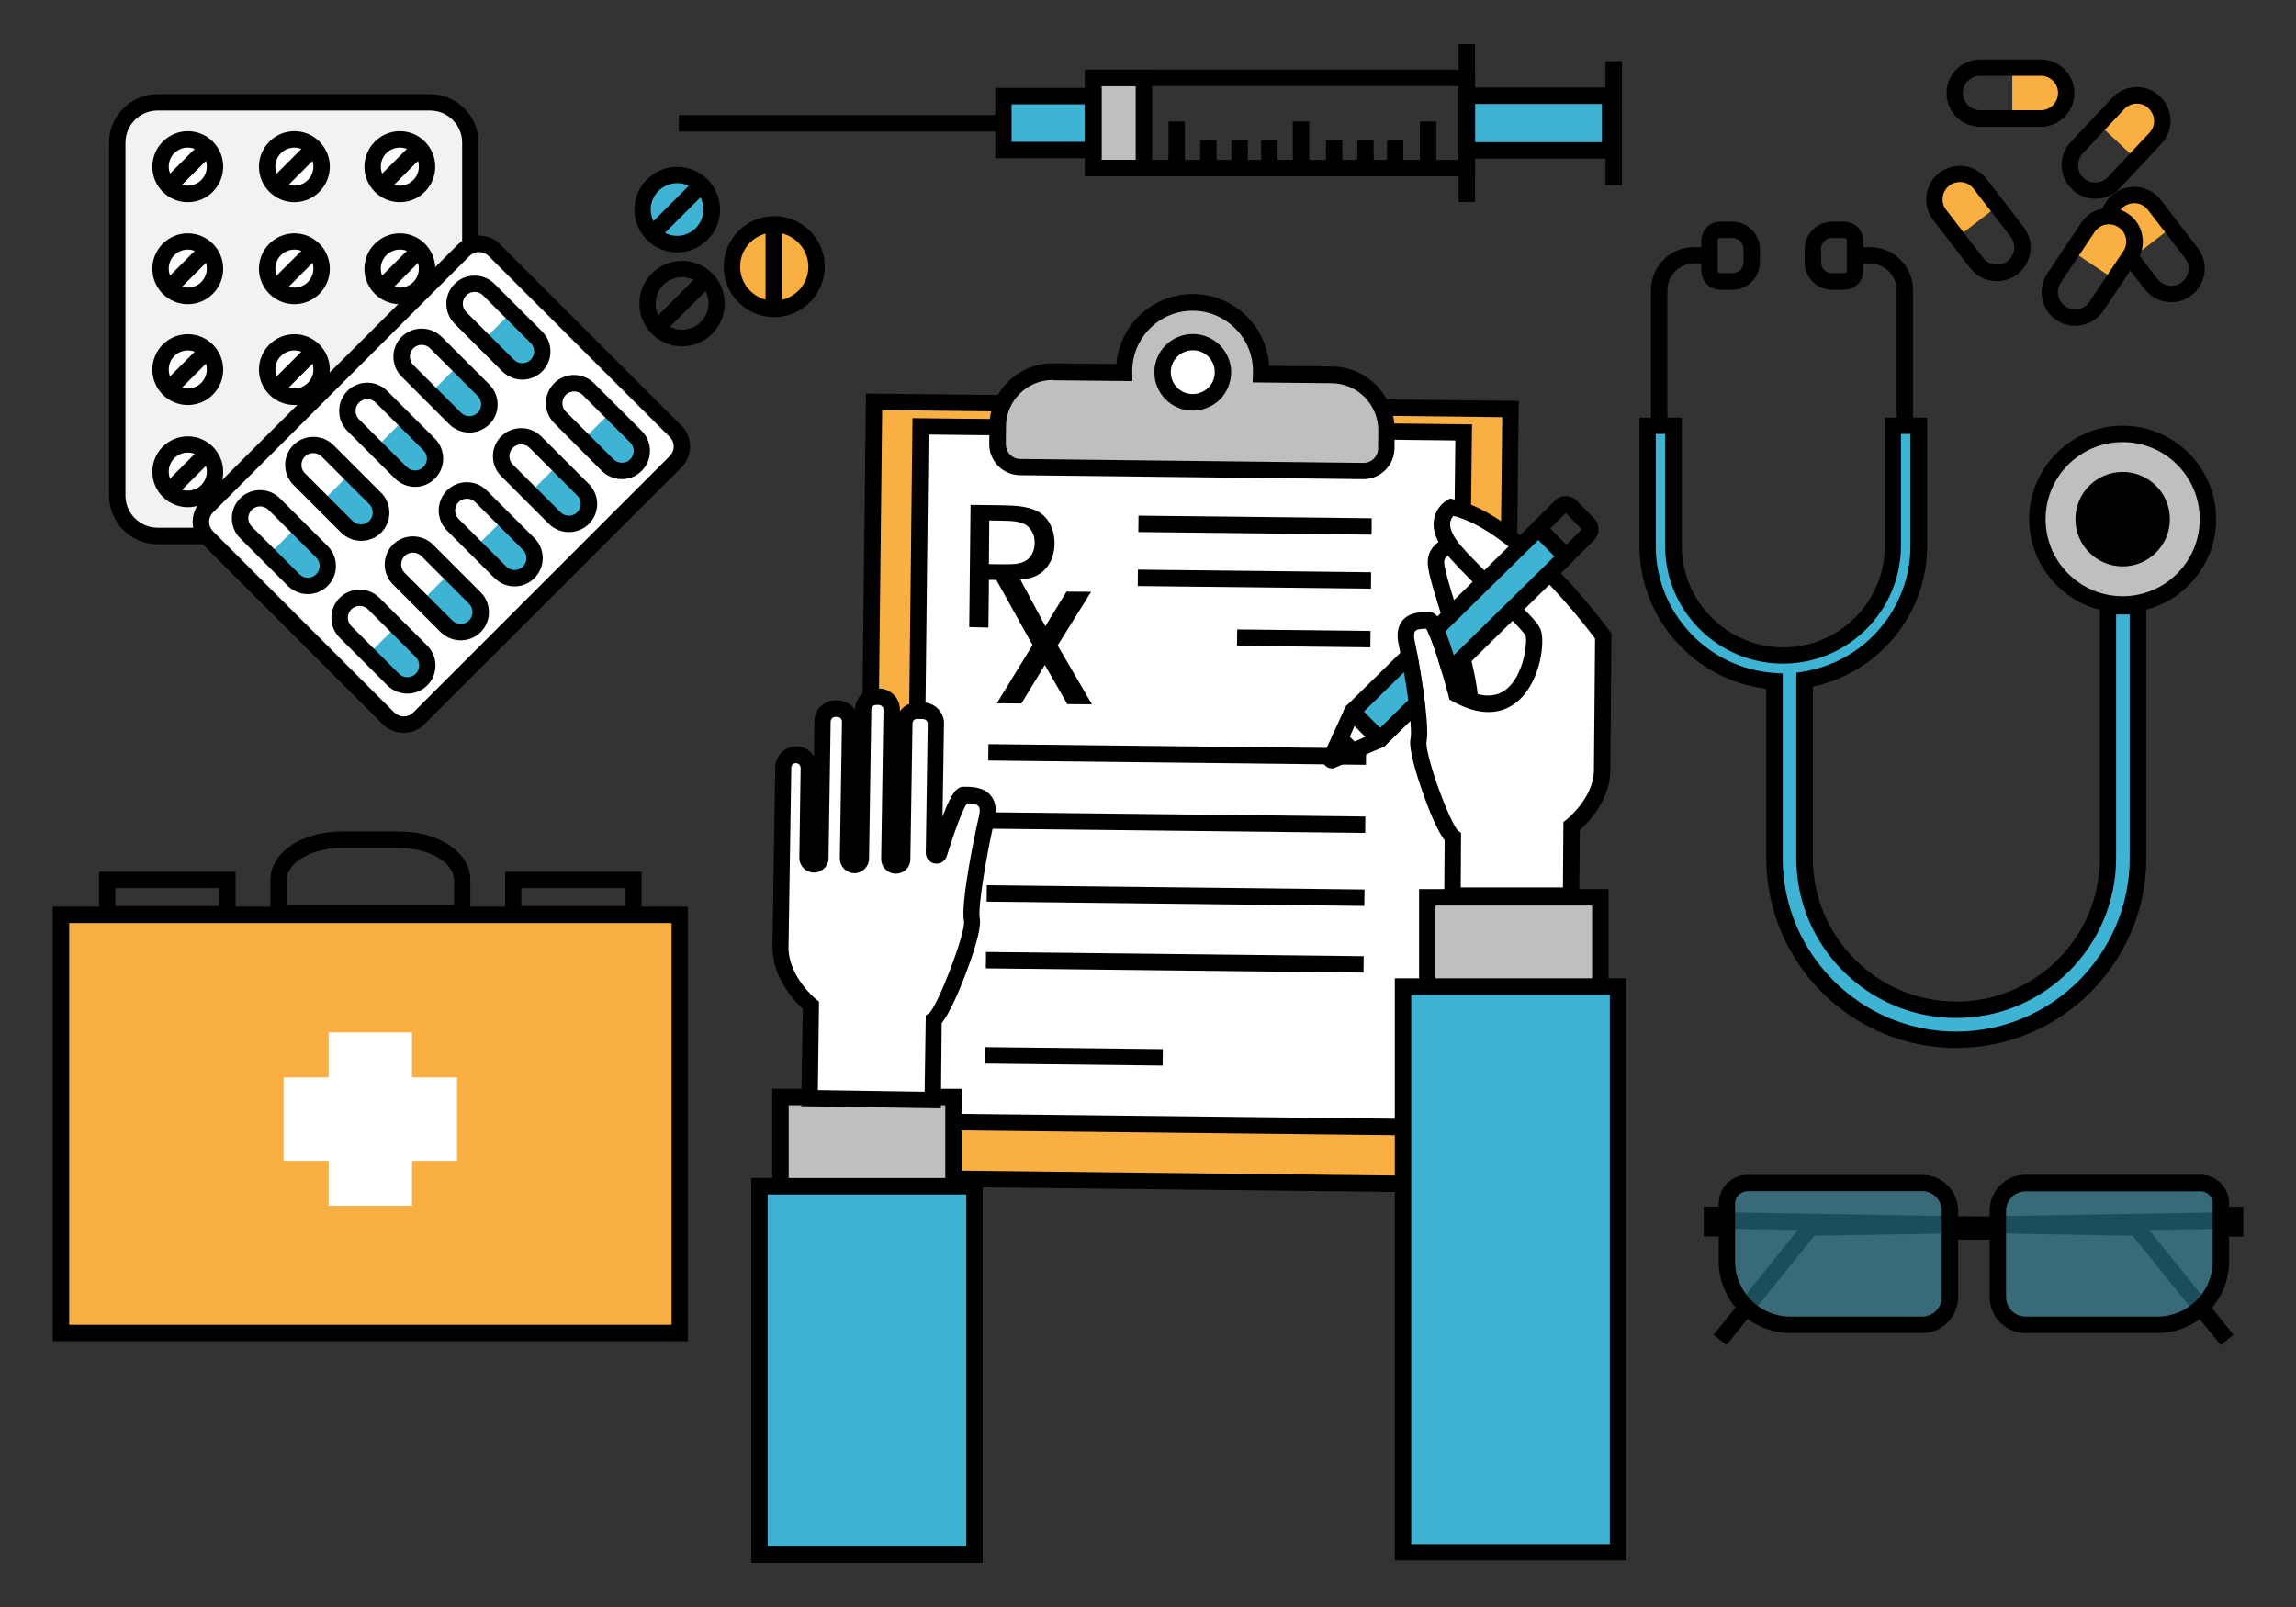 <?xml version="1.0" encoding="utf-8"?>
<!-- Generator: Adobe Illustrator 21.0.0, SVG Export Plug-In . SVG Version: 6.00 Build 0)  -->
<svg version="1.1" id="Layer_1" xmlns="http://www.w3.org/2000/svg" xmlns:xlink="http://www.w3.org/1999/xlink" x="0px" y="0px"
	 viewBox="0 0 1400 980" style="enable-background:new 0 0 1400 980;" xml:space="preserve">
<rect x="0" y="0" width="1400" height="980" fill="#333333" stroke="none"/>
<style type="text/css">
	.st0{fill:#FAAF42;}
	.st1{fill:#C0BEBE;}
	.st2{fill:#3FB3D4;}
	.st3{fill:#FFFFFF;}
	.st4{fill:#F1F2F4;}
	.st5{opacity:0.43;}
</style>
<g>
	<rect x="37.2" y="557.9" class="st0" width="377.3" height="255"/>
	<circle class="st1" cx="1294.3" cy="316.6" r="52"/>
	<path d="M1166.5,321.3h-10V176.9c0-8.9-7.3-16.2-16.2-16.2h-9v-10h9c14.4,0,26.2,11.7,26.2,26.2V321.3z"/>
	<path d="M1016.7,321.3h-10V176.9c0-14.4,11.7-26.2,26.2-26.2h10.2v10h-10.2c-8.9,0-16.2,7.3-16.2,16.2V321.3z"/>
	<path d="M1056.4,176.7h-7.5c-6.4,0-11.5-5.2-11.5-11.5v-18.5c0-6.4,5.2-11.5,11.5-11.5h7.5c9.2,0,16.7,7.5,16.7,16.7v8.1
		C1073.1,169.2,1065.6,176.7,1056.4,176.7z M1048.9,145.1c-0.8,0-1.5,0.7-1.5,1.5v18.5c0,0.8,0.7,1.5,1.5,1.5h7.5
		c3.7,0,6.7-3,6.7-6.7v-8.1c0-3.7-3-6.7-6.7-6.7H1048.9z"/>
	<path d="M1124.6,176.7h-7.5c-9.2,0-16.7-7.5-16.7-16.7v-8.1c0-9.2,7.5-16.7,16.7-16.7h7.5c6.4,0,11.5,5.2,11.5,11.5v18.5
		C1136.1,171.6,1131,176.7,1124.6,176.7z M1117.1,145.1c-3.7,0-6.7,3-6.7,6.7v8.1c0,3.7,3,6.7,6.7,6.7h7.5c0.8,0,1.5-0.7,1.5-1.5
		v-18.5c0-0.8-0.7-1.5-1.5-1.5H1117.1z"/>
	<path class="st2" d="M1285.3,369.7v153.6c0,51-41.5,92.5-92.5,92.5c-51,0-92.5-41.5-92.5-92.5V414.6c39.4-6.3,69.7-40.5,69.7-81.7
		v-73.2h-15.8v73.2c0,36.9-29.9,66.9-66.9,66.9l0,0c-36.9,0-66.9-29.9-66.9-66.9v-73.2h-15.8v73.2c0,43.8,34.2,79.7,77.3,82.5v107.9
		c0,61.1,49.7,110.8,110.8,110.8c61.1,0,110.8-49.7,110.8-110.8V369.7H1285.3z"/>
	<g>
		
			<rect x="530.3" y="247.3" transform="matrix(1 1.126064e-02 -1.126064e-02 1 5.495 -8.126)" class="st0" width="388.1" height="473.2"/>
		<path d="M920.7,727.7l-398.1-4.5l5.4-483.2l398.1,4.5l-0.1,5L920.7,727.7z M532.7,713.3l378.1,4.3l5.2-463.2l-378.1-4.3
			L532.7,713.3z"/>
		<g>
			
				<rect x="558.8" y="261.8" transform="matrix(1 1.126064e-02 -1.126064e-02 1 5.382 -8.128)" class="st3" width="331.3" height="424"/>
			<path d="M892.7,692.8l-341.2-3.8l4.9-434l341.2,3.8l-0.1,5L892.7,692.8z M561.5,679l321.2,3.6l4.7-414L566.2,265L561.5,679z"/>
		</g>
		<g>
			<path class="st1" d="M812.1,228.6l-43.2-0.5c0-0.5,0-1,0.1-1.5c0.3-23.1-18.2-42-41.3-42.2c-23.1-0.3-42,18.2-42.2,41.3
				c0,0.5,0,1,0,1.5l-43.2-0.5c-18.6-0.2-33.8,14.7-34,33.3l-0.1,10.8c-0.1,7.7,6.1,14,13.8,14.1l209.2,2.4
				c7.7,0.1,14-6.1,14.1-13.8l0.1-10.8C845.6,244.1,830.7,228.8,812.1,228.6z M727,245.4c-10.2-0.1-18.3-8.4-18.2-18.6
				c0.1-10.2,8.4-18.3,18.6-18.2c10.2,0.1,18.3,8.4,18.2,18.6C745.5,237.4,737.2,245.5,727,245.4z"/>
			<path d="M831.3,292.2c-0.1,0-0.1,0-0.2,0l-209.2-2.4c-5.1-0.1-9.8-2.1-13.3-5.7c-3.5-3.6-5.5-8.4-5.4-13.5l0.1-10.8
				c0.2-21.3,17.7-38.5,39.1-38.2l38.3,0.4c1-11.2,5.8-21.5,13.9-29.4c8.8-8.6,20.4-13.3,32.7-13.3c0.2,0,0.4,0,0.5,0
				c12.5,0.1,24.2,5.1,32.9,14.1c7.9,8.1,12.5,18.5,13.2,29.7l38.3,0.4c21.3,0.2,38.4,17.8,38.2,39.1l-0.1,10.8
				C850.2,283.8,841.7,292.2,831.3,292.2z M642,231.7c-15.6,0-28.5,12.6-28.6,28.3l-0.1,10.8c0,2.4,0.9,4.6,2.5,6.4
				c1.7,1.7,3.9,2.7,6.3,2.7l209.2,2.4c0,0,0.1,0,0.1,0c4.9,0,8.9-3.9,8.9-8.8l0.1-10.8c0.2-15.8-12.5-28.8-28.3-29l-48.3-0.5
				l0.2-5.4c0-0.4,0-0.7,0-1.1c0.1-9.8-3.6-19.1-10.5-26.1c-6.9-7-16.1-11-25.9-11.1c-0.1,0-0.3,0-0.4,0c-9.7,0-18.8,3.7-25.7,10.5
				c-7,6.9-11,16.1-11.1,25.9c0,0.4,0,0.7,0,1.1l0.1,5.4l-48.3-0.5C642.2,231.7,642.1,231.7,642,231.7z"/>
			<g>
				
					<ellipse transform="matrix(1.126064e-02 -1 1 1.126064e-02 492.081 951.649)" class="st3" cx="727.3" cy="227" rx="18.4" ry="18.4"/>
				<path d="M727.3,250.4c-0.1,0-0.2,0-0.3,0c-12.9-0.1-23.3-10.8-23.1-23.6c0.1-12.8,10.6-23.1,23.4-23.1c0.1,0,0.2,0,0.3,0
					c12.9,0.1,23.3,10.8,23.1,23.6c-0.1,6.2-2.6,12.1-7,16.5C739.2,248,733.4,250.4,727.3,250.4z M727.3,213.6
					c-7.3,0-13.3,5.9-13.4,13.2c-0.1,7.4,5.9,13.5,13.2,13.5c0.1,0,0.1,0,0.2,0c3.5,0,6.8-1.4,9.4-3.8c2.6-2.5,4-5.8,4-9.4
					c0.1-7.4-5.9-13.5-13.2-13.5C727.4,213.6,727.3,213.6,727.3,213.6z"/>
			</g>
		</g>
		<g>
			<path d="M591,382.4l0.8-74.5l16.6,0.2c11.2,0.1,16.4,0.7,21.5,2.5c8.2,2.8,13.2,10.8,13.1,21c-0.1,10.3-5.6,18.2-14.2,20.7
				c-4.4,1.1-9.6,1.5-19.5,1.4l-6.3-0.1l-0.3,29.1L591,382.4z M603,344l6.4,0.1c8.6,0.1,10.9-0.1,14.1-1.2c4.5-1.6,7.3-6,7.4-11.6
				c0.1-5.2-2.1-9.4-6-11.6l-0.1,0c-3.2-1.6-6.6-2.1-14.5-2.2l-7.1-0.1L603,344z"/>
			<polygon points="665.3,360.9 650.3,360.8 637.4,381.9 620.4,350.1 605.5,350 629.6,393.4 607.8,428.9 622.8,429 637.1,405.5 
				650.8,429.4 665.8,429.5 644.9,393.6 			"/>
		</g>
		<g>
			<line class="st3" x1="602.6" y1="458.8" x2="832.9" y2="461.4"/>
			
				<rect x="712.7" y="345" transform="matrix(1.126228e-02 -1 1 1.126228e-02 249.566 1172.619)" width="10" height="230.3"/>
		</g>
		<g>
			<line class="st3" x1="694.2" y1="319.5" x2="836.4" y2="321.1"/>
			
				<rect x="760.3" y="249.2" transform="matrix(1.126247e-02 -1 1 1.126247e-02 436.348 1081.946)" width="10" height="142.2"/>
		</g>
		<g>
			<line class="st3" x1="693.8" y1="352.4" x2="836" y2="354"/>
			
				<rect x="759.9" y="282.1" transform="matrix(1.125908e-02 -1 1 1.125908e-02 403.088 1114.104)" width="10" height="142.2"/>
		</g>
		<g>
			<line class="st3" x1="754.3" y1="388.9" x2="835.6" y2="389.8"/>
			
				<rect x="790" y="348.7" transform="matrix(1.126339e-02 -1 1 1.126339e-02 396.68 1179.915)" width="10" height="81.3"/>
		</g>
		<g>
			<line class="st3" x1="602.1" y1="500.4" x2="832.4" y2="503"/>
			
				<rect x="712.3" y="386.6" transform="matrix(1.126228e-02 -1 1 1.126228e-02 207.498 1213.288)" width="10" height="230.3"/>
		</g>
		<g>
			<line class="st3" x1="601.6" y1="544.9" x2="831.9" y2="547.5"/>
			
				<rect x="711.8" y="431.1" transform="matrix(1.126228e-02 -1 1 1.126228e-02 162.496 1256.796)" width="10" height="230.3"/>
		</g>
		<g>
			<line class="st3" x1="601.2" y1="585.6" x2="831.5" y2="588.2"/>
			
				<rect x="711.3" y="471.7" transform="matrix(1.126228e-02 -1 1 1.126228e-02 121.406 1296.52)" width="10" height="230.3"/>
		</g>
		<g>
			<line class="st3" x1="600.5" y1="643.6" x2="708.9" y2="644.8"/>
			
				<rect x="649.7" y="590.1" transform="matrix(1.126339e-02 -1 1 1.126339e-02 3.12 1291.634)" width="10" height="108.4"/>
		</g>
	</g>
	<g>
		<path id="XMLID_2_" class="st3" d="M899,329.3c0,0-22.6,0.5-23.4,12.8c-0.8,12.3,27.5,76.4,19.7,101.7c-7.8,25.3,50,4.6,50,4.6
			l18.8-29.3l-0.4-28.1l-6.7-19.3L899,329.3z"/>
		<path d="M908.1,461.4c-6.9,0-11.8-1.5-14.9-4.4c-2.5-2.4-5.1-6.9-2.7-14.6c4.6-14.9-5.7-48.3-12.6-70.4
			c-4.9-15.9-7.7-25.1-7.3-30.1c0.3-5.1,3.3-12,15.6-15.5c6.3-1.8,12.4-2,12.7-2l1.7,0l60.6,44.3l7.5,21.5l0.5,30.4l-20.5,32
			l-1.6,0.6c-0.4,0.1-10.2,3.7-21.4,6.1C918.8,460.7,912.9,461.4,908.1,461.4z M897.5,334.4c-5.2,0.4-16.6,2.4-16.9,8.1
			c-0.2,3.4,3.4,15.2,6.9,26.5c8,26,18.1,58.4,12.6,76.3c-0.5,1.5-0.9,3.6,0,4.4c4.2,4,24.8,0.5,41.9-5.5l17-26.6l-0.4-25.8l-5.9-17
			L897.5,334.4z"/>
		<g id="XMLID_1_">
			<path class="st3" d="M958.3,503.7l-0.4,42.4h-72.3l0.3-35.8c-5.9-4.2-22.9-51-21-59.2c1.9-8.2-4.2-45.3-7.3-59.5
				c-3.1-14.2,8.6-13.5,13.6-13.5c5,0,16.8,44.9,16.8,44.9c42.2,23.8,50.2-30.3,46.6-37.6c-3.6-7.3-29.9-29.5-47.1-48.9
				c-17.2-19.4-2.5-27.5-2.5-27.5c42,8.6,92.5,78.6,92.5,78.6l-0.7,82.8C976.3,489.7,958.3,503.7,958.3,503.7z"/>
		</g>
		<g id="XMLID_227_">
			<path d="M962.9,551.2h-82.3l0.3-38.8c-4.7-5.9-10.1-19.8-13.1-28.3c-3.5-9.9-9.2-27.4-7.7-33.9c1.4-6.2-3.4-39.7-7.3-57.3
				c-1.3-6.1-0.5-10.9,2.3-14.4c4.4-5.3,11.7-5.3,15.7-5.2l0.5,0c4.7,0,8,3.8,15,25.9c2.6,8.3,5,16.7,6,20.6c11,5.7,20,5.8,26.6,0.2
				c10.5-8.9,12.5-28.8,11.3-32.3c-1.7-3.3-11.3-12.6-19.9-20.8c-8.7-8.4-18.5-17.9-26.5-26.9c-7.4-8.4-10.6-16.2-9.4-23.3
				c1.4-7.9,7.5-11.5,8.2-11.8l1.6-0.9l1.8,0.4c43.4,8.9,93.4,77.7,95.6,80.6l1,1.3l-0.7,84.5c-0.6,17.6-13.6,30.9-18.6,35.4
				L962.9,551.2z M890.7,541.2H953l0.3-39.9l1.9-1.5c0.3-0.2,16.1-12.9,16.7-29.4l0.7-81c-7-9.3-50.2-65.6-86.3-74.8
				c-0.8,0.8-1.7,2.1-2,3.9c-0.6,3.9,1.8,9,7,14.9c7.7,8.7,17.4,18.1,26,26.3c12.5,12.1,19.7,19.1,21.9,23.7
				c3.1,6.4,0.7,30.6-12.6,43.2c-7.3,6.9-20.3,12.6-41,1l-1.8-1l-0.5-2.1c-4.4-16.7-10.6-36.2-13.7-41.1c-2.3,0-5.6,0.2-6.7,1.5
				c-0.8,1-0.9,3.1-0.3,5.9c2.2,10.2,9.6,51.4,7.2,61.7c-0.4,2.1,1.6,12.1,7.2,27.8c5.5,15.3,10.3,24.6,11.9,26.2l2,1.4L890.7,541.2
				z M871.3,383.2C871.3,383.2,871.3,383.2,871.3,383.2L871.3,383.2z"/>
		</g>
		
			<rect x="870.3" y="547.2" transform="matrix(-1 -4.488244e-11 4.488244e-11 -1 1846.022 1149.538)" class="st1" width="105.5" height="55.2"/>
		<path d="M980.7,607.4H865.3v-65.2h115.5V607.4z M875.3,597.4h95.5v-45.2h-95.5V597.4z"/>
		<rect x="855.5" y="601.5" class="st2" width="131.1" height="345"/>
		<path d="M955,344.4C954.9,344.4,954.9,344.4,955,344.4c-1.4,0-2.6-0.5-3.6-1.5l-16.8-17.1c-1.9-2-1.9-5.1,0-7.1l13.5-13.4
			c3.7-3.7,9.8-3.6,13.4,0.1l10.5,10.7c1.8,1.8,2.7,4.2,2.7,6.7c0,2.5-1,4.9-2.8,6.7l-13.5,13.3C957.5,343.9,956.3,344.4,955,344.4z
			 M945.2,322.3l9.8,10l9.5-9.5l-9.8-10L945.2,322.3z M964.9,323.2L964.9,323.2L964.9,323.2z M964.9,322.5
			C964.9,322.5,964.9,322.5,964.9,322.5L964.9,322.5z M954.4,312.5C954.4,312.5,954.4,312.5,954.4,312.5L954.4,312.5L954.4,312.5z"
			/>
		<path d="M991.6,951.6H850.5v-355h141.1V951.6z M860.5,941.6h121.1v-335H860.5V941.6z"/>
		<path class="st2" d="M938.1,322.3l-62.7,61.6c2.9,6.2,6.2,16.6,8.7,25.1l70.8-69.6L938.1,322.3z"/>
		<path class="st2" d="M824.5,433.9l5.4,5.5l6.2,6.3l5.2,5.3l22.6-22.2c-1.2-9.8-3-20.8-4.6-29.2L824.5,433.9z"/>
		<path d="M884.2,414c-0.4,0-0.8-0.1-1.3-0.2c-1.7-0.4-3-1.7-3.5-3.4c-3.3-11.2-6.2-19.6-8.4-24.4c-0.9-1.9-0.5-4.2,1-5.7l62.7-61.6
			c2-1.9,5.1-1.9,7.1,0.1l16.8,17.1c1.9,2,1.9,5.1-0.1,7.1l-70.8,69.6C886.7,413.4,885.5,414,884.2,414z M881.4,385
			c1.5,3.8,3.2,8.7,5.1,14.6l61.3-60.3l-9.8-10L881.4,385z"/>
		<path d="M841.3,456.1c-1.3,0-2.6-0.5-3.6-1.5l-16.8-17.1c-1.9-2-1.9-5.1,0.1-7.1l34.8-34.2c1.3-1.3,3.2-1.8,5-1.2
			c1.8,0.6,3.1,2,3.4,3.9c1.8,9.8,3.5,20.6,4.6,29.4c0.2,1.5-0.3,3.1-1.5,4.2l-22.6,22.2C843.9,455.6,842.6,456.1,841.3,456.1z
			 M831.6,434l9.8,10l17.3-17c-0.7-5.3-1.6-11.2-2.6-17.1L831.6,434z"/>
		<path d="M812.1,468.6c-1.5,0-2.9-0.6-4-1.7c0,0,0,0,0,0c-1.7-1.7-2.1-4.2-1.1-6.4l5.5-12.2c0.7-1.5,2.1-2.6,3.7-2.9
			c1.6-0.3,3.3,0.2,4.4,1.4l7.6,7.8c1.2,1.2,1.7,2.8,1.3,4.5c-0.3,1.6-1.4,3-2.9,3.6l-12.2,5.3C813.6,468.5,812.8,468.6,812.1,468.6
			z"/>
		<path d="M824.7,463.3c-1.3,0-2.6-0.5-3.6-1.5l-7.6-7.8c-1.4-1.5-1.8-3.7-1-5.6l7.5-16.5c0.7-1.5,2.1-2.6,3.7-2.9
			c1.6-0.3,3.3,0.2,4.4,1.4l16.8,17.1c1.2,1.2,1.7,2.8,1.3,4.5s-1.4,3-2.9,3.6l-16.7,7.2C826,463.1,825.3,463.3,824.7,463.3z
			 M823,449.4l2.8,2.9l6.8-3l-6.6-6.7L823,449.4z"/>
	</g>
	<g>
		
			<rect x="475.9" y="669" transform="matrix(-1 -4.488244e-11 4.488244e-11 -1 1057.276 1393.187)" class="st1" width="105.5" height="55.2"/>
		<path d="M586.4,729.2H470.9V664h115.5V729.2z M480.9,719.2h95.5V674h-95.5V719.2z"/>
		<rect x="463.1" y="723.4" class="st2" width="131.1" height="224.7"/>
		<path d="M599.2,953.1H458.1V718.4h141.1V953.1z M468.1,943.1h121.1V728.4H468.1V943.1z"/>
		<g>
			<path id="XMLID_3_" class="st3" d="M588,484.8c-3.6-0.1-11.1,22.1-15.4,35.8c-0.5,1.7-3,1.3-3-0.5l1.2-78.7
				c0.1-4.3-3.4-7.9-7.7-8l-3.6-0.1c-4.3-0.1-7.9,3.4-8,7.7l-1.3,82.9c0,2.2-1.8,3.9-4,3.8h0c-2.2,0-3.9-1.8-3.8-4l1.4-91
				c0.1-4.3-3.4-7.9-7.7-8l-1.7,0c-4.3-0.1-7.9,3.4-8,7.7l-1.4,91c0,2.2-1.8,3.9-4,3.8h0c-2.2,0-3.9-1.8-3.8-4l1.3-83.4
				c0.1-4.3-3.4-7.9-7.7-8l-1.2,0c-4.3-0.1-7.9,3.4-8,7.7l-1.3,83.4c0,2.2-1.8,3.9-4,3.8h0c-2.2,0-3.9-1.8-3.8-4l0.8-54.6
				c0.1-4.2-3-7.9-7.2-8.2c-4.6-0.4-8.4,3.2-8.5,7.7L476,578.1c0.2,20,18.5,35,18.5,35l-0.9,56.6l75.1,1.1l0.7-49
				c6.2-4.2,25-52.4,23.3-61c-1.8-8.6,5.5-47,9-61.7C605.3,484.5,593.2,484.9,588,484.8z"/>
			<path d="M573.7,675.9l-85.1-1.3l0.9-59.3c-5-4.7-18.3-18.9-18.5-37.2l0-0.1l0-0.1l1.7-110.1c0.1-3.5,1.6-6.9,4.2-9.3
				c2.6-2.4,6.1-3.6,9.7-3.3c4.1,0.3,7.6,2.6,9.7,5.9l0.3-21.4c0.1-3.4,1.4-6.6,3.9-9c2.5-2.4,5.7-3.7,9.1-3.6l1.2,0
				c4.4,0.1,8.3,2.4,10.6,5.8l0-0.4c0.1-3.4,1.4-6.6,3.9-9c2.5-2.4,5.7-3.7,9.1-3.6l1.7,0c3.4,0.1,6.6,1.4,9,3.9
				c2.4,2.5,3.7,5.7,3.6,9.1l0,0.9c2.3-3.3,6.2-5.5,10.5-5.5c0.1,0,0.1,0,0.2,0l3.6,0.1c3.4,0.1,6.6,1.4,9,3.9
				c2.4,2.5,3.7,5.7,3.6,9.1l-0.9,56.7c0.3-0.8,0.6-1.6,0.9-2.4c4.8-12.1,7.7-16,12.2-15.9l0.6,0c4.1,0,11.7,0.1,16,5.7
				c2.8,3.6,3.5,8.6,2,14.8c-4.4,18.3-10.3,53-9,59.5c1.4,6.8-5,24.8-8.9,35c-3.4,8.8-9.4,23.2-14.3,29.1L573.7,675.9z M498.7,664.8
				l65.1,1l0.7-46.6l2.1-1.4c5.5-4.9,22.3-49.2,21.2-55.9c-2.2-10.7,6.5-53.3,9.1-63.9c0.7-3,0.7-5.2-0.2-6.3
				c-1.2-1.5-4.7-1.8-7.1-1.8c-1.4,2.1-5.1,9.2-12.3,32.2c-1,3.1-4,5-7.3,4.5c-3.2-0.5-5.5-3.3-5.5-6.5l1.2-78.7
				c0-0.8-0.3-1.5-0.8-2c-0.5-0.5-1.2-0.9-2-0.9l-3.6-0.1c-1.6-0.1-2.9,1.2-2.9,2.8l-1.3,82.9c0,2.4-1,4.6-2.7,6.2
				c-1.7,1.7-4,2.5-6.3,2.5c-4.9-0.1-8.8-4.1-8.8-9l1.4-91c0-0.8-0.3-1.5-0.8-2c-0.5-0.5-1.2-0.9-2-0.9l-1.7,0c-0.8,0-1.5,0.3-2,0.8
				c-0.5,0.5-0.9,1.2-0.9,2l-1.4,91c-0.1,4.9-4.1,8.8-8.9,8.8c0,0-0.1,0-0.1,0c-4.9-0.1-8.8-4.1-8.8-9l1.3-83.4
				c0-1.6-1.2-2.9-2.8-2.9l-1.2,0c-0.8,0-1.5,0.3-2,0.8c-0.5,0.5-0.9,1.2-0.9,2l-1.3,83.4c0,2.4-1,4.6-2.7,6.2s-4,2.6-6.3,2.5
				c-4.9-0.1-8.8-4.1-8.8-9l0.8-54.6c0-1.6-1.1-3-2.6-3.1c-1.1-0.1-1.8,0.4-2.2,0.7s-0.9,1-0.9,2.1l-1.7,110
				c0.2,17.4,16.5,31,16.7,31.1l1.9,1.5L498.7,664.8z M566.7,617.7C566.7,617.7,566.7,617.7,566.7,617.7L566.7,617.7z M587.9,489.8
				C587.9,489.8,587.9,489.8,587.9,489.8L587.9,489.8z"/>
		</g>
	</g>
	<g>
		<path class="st4" d="M262.2,326.9H96.1c-13.6,0-24.6-11-24.6-24.6V87c0-13.6,11-24.6,24.6-24.6h166.1c13.6,0,24.6,11,24.6,24.6
			v215.2C286.8,315.9,275.8,326.9,262.2,326.9z"/>
		<circle class="st3" cx="114.5" cy="101.7" r="16.6"/>
		<circle class="st3" cx="179.5" cy="101.7" r="16.6"/>
		<circle class="st3" cx="243.8" cy="101.7" r="16.6"/>
		<circle class="st3" cx="114.5" cy="163.9" r="16.6"/>
		<circle class="st3" cx="179.5" cy="163.9" r="16.6"/>
		<circle class="st3" cx="243.8" cy="163.9" r="16.6"/>
		<circle class="st3" cx="114.5" cy="225.4" r="16.6"/>
		<circle class="st3" cx="179.5" cy="225.4" r="16.6"/>
		<circle class="st3" cx="243.8" cy="225.4" r="16.6"/>
		<circle class="st3" cx="114.5" cy="287.6" r="16.6"/>
		<circle class="st3" cx="179.5" cy="287.6" r="16.6"/>
		<circle class="st3" cx="243.8" cy="287.6" r="16.6"/>
		<path d="M262.2,331.9H96.1c-16.3,0-29.6-13.3-29.6-29.6V87c0-16.3,13.3-29.6,29.6-29.6h166.1c16.3,0,29.6,13.3,29.6,29.6v215.2
			C291.8,318.6,278.5,331.9,262.2,331.9z M96.1,67.4c-10.8,0-19.6,8.8-19.6,19.6v215.2c0,10.8,8.8,19.6,19.6,19.6h166.1
			c10.8,0,19.6-8.8,19.6-19.6V87c0-10.8-8.8-19.6-19.6-19.6H96.1z"/>
		<path d="M114.5,123.3c-11.9,0-21.6-9.7-21.6-21.6S102.6,80,114.5,80c11.9,0,21.6,9.7,21.6,21.6S126.5,123.3,114.5,123.3z
			 M114.5,90c-6.4,0-11.6,5.2-11.6,11.6s5.2,11.6,11.6,11.6s11.6-5.2,11.6-11.6S120.9,90,114.5,90z"/>
		<rect x="98.6" y="97.5" transform="matrix(0.707 -0.707 0.707 0.707 -39.055 110.743)" width="31.1" height="10"/>
		<path d="M179.5,123.3c-11.9,0-21.6-9.7-21.6-21.6S167.6,80,179.5,80s21.6,9.7,21.6,21.6S191.5,123.3,179.5,123.3z M179.5,90
			c-6.4,0-11.6,5.2-11.6,11.6s5.2,11.6,11.6,11.6s11.6-5.2,11.6-11.6S186,90,179.5,90z"/>
		<rect x="163.6" y="97.5" transform="matrix(0.707 -0.707 0.707 0.707 -20.012 156.715)" width="31.1" height="10"/>
		<path d="M243.8,123.3c-11.9,0-21.6-9.7-21.6-21.6S231.9,80,243.8,80s21.6,9.7,21.6,21.6S255.8,123.3,243.8,123.3z M243.8,90
			c-6.4,0-11.6,5.2-11.6,11.6s5.2,11.6,11.6,11.6s11.6-5.2,11.6-11.6S250.3,90,243.8,90z"/>
		<rect x="227.9" y="97.5" transform="matrix(0.707 -0.707 0.707 0.707 -1.175 202.193)" width="31.1" height="10"/>
		<path d="M114.5,185.5c-11.9,0-21.6-9.7-21.6-21.6s9.7-21.6,21.6-21.6c11.9,0,21.6,9.7,21.6,21.6S126.5,185.5,114.5,185.5z
			 M114.5,152.2c-6.4,0-11.6,5.2-11.6,11.6s5.2,11.6,11.6,11.6s11.6-5.2,11.6-11.6S120.9,152.2,114.5,152.2z"/>
		<rect x="98.6" y="159.7" transform="matrix(0.707 -0.707 0.707 0.707 -83.049 128.966)" width="31.1" height="10"/>
		<path d="M179.5,185.5c-11.9,0-21.6-9.7-21.6-21.6s9.7-21.6,21.6-21.6s21.6,9.7,21.6,21.6S191.5,185.5,179.5,185.5z M179.5,152.2
			c-6.4,0-11.6,5.2-11.6,11.6s5.2,11.6,11.6,11.6s11.6-5.2,11.6-11.6S186,152.2,179.5,152.2z"/>
		<rect x="163.6" y="159.7" transform="matrix(0.707 -0.707 0.707 0.707 -64.007 174.938)" width="31.1" height="10"/>
		<path d="M243.8,185.5c-11.9,0-21.6-9.7-21.6-21.6s9.7-21.6,21.6-21.6s21.6,9.7,21.6,21.6S255.8,185.5,243.8,185.5z M243.8,152.2
			c-6.4,0-11.6,5.2-11.6,11.6s5.2,11.6,11.6,11.6s11.6-5.2,11.6-11.6S250.3,152.2,243.8,152.2z"/>
		<rect x="227.9" y="159.7" transform="matrix(0.707 -0.707 0.707 0.707 -45.17 220.416)" width="31.1" height="10"/>
		<path d="M114.5,247c-11.9,0-21.6-9.7-21.6-21.6s9.7-21.6,21.6-21.6c11.9,0,21.6,9.7,21.6,21.6S126.5,247,114.5,247z M114.5,213.7
			c-6.4,0-11.6,5.2-11.6,11.6s5.2,11.6,11.6,11.6s11.6-5.2,11.6-11.6S120.9,213.7,114.5,213.7z"/>
		<rect x="98.6" y="221.2" transform="matrix(0.707 -0.707 0.707 0.707 -126.545 146.983)" width="31.1" height="10"/>
		<path d="M179.5,247c-11.9,0-21.6-9.7-21.6-21.6s9.7-21.6,21.6-21.6s21.6,9.7,21.6,21.6S191.5,247,179.5,247z M179.5,213.7
			c-6.4,0-11.6,5.2-11.6,11.6s5.2,11.6,11.6,11.6s11.6-5.2,11.6-11.6S186,213.7,179.5,213.7z"/>
		<rect x="163.6" y="221.2" transform="matrix(0.707 -0.707 0.707 0.707 -107.503 192.955)" width="31.1" height="10"/>
		<path d="M243.8,247c-11.9,0-21.6-9.7-21.6-21.6s9.7-21.6,21.6-21.6s21.6,9.7,21.6,21.6S255.8,247,243.8,247z M243.8,213.7
			c-6.4,0-11.6,5.2-11.6,11.6s5.2,11.6,11.6,11.6s11.6-5.2,11.6-11.6S250.3,213.7,243.8,213.7z"/>
		<rect x="227.9" y="221.2" transform="matrix(0.707 -0.707 0.707 0.707 -88.666 238.432)" width="31.1" height="10"/>
		<path d="M114.5,309.3c-11.9,0-21.6-9.7-21.6-21.6s9.7-21.6,21.6-21.6c11.9,0,21.6,9.7,21.6,21.6S126.5,309.3,114.5,309.3z
			 M114.5,276c-6.4,0-11.6,5.2-11.6,11.6s5.2,11.6,11.6,11.6s11.6-5.2,11.6-11.6S120.9,276,114.5,276z"/>
		<rect x="98.6" y="283.5" transform="matrix(0.707 -0.707 0.707 0.707 -170.54 165.206)" width="31.1" height="10"/>
		<path d="M179.5,309.3c-11.9,0-21.6-9.7-21.6-21.6s9.7-21.6,21.6-21.6s21.6,9.7,21.6,21.6S191.5,309.3,179.5,309.3z M179.5,276
			c-6.4,0-11.6,5.2-11.6,11.6s5.2,11.6,11.6,11.6s11.6-5.2,11.6-11.6S186,276,179.5,276z"/>
		<rect x="163.6" y="283.5" transform="matrix(0.707 -0.707 0.707 0.707 -151.498 211.178)" width="31.1" height="10"/>
		<path d="M243.8,309.3c-11.9,0-21.6-9.7-21.6-21.6s9.7-21.6,21.6-21.6s21.6,9.7,21.6,21.6S255.8,309.3,243.8,309.3z M243.8,276
			c-6.4,0-11.6,5.2-11.6,11.6s5.2,11.6,11.6,11.6s11.6-5.2,11.6-11.6S250.3,276,243.8,276z"/>
		<rect x="227.9" y="283.5" transform="matrix(0.707 -0.707 0.707 0.707 -132.66 256.656)" width="31.1" height="10"/>
	</g>
	<g>
		<path class="st3" d="M411.9,263L301.4,152.5c-5.1-5.1-13.5-5.1-18.6,0L126.4,309c-5.1,5.1-5.1,13.5,0,18.6L236.8,438
			c5.1,5.1,13.5,5.1,18.6,0l156.4-156.4C417,276.5,417,268.1,411.9,263z"/>
		<g>
			<g>
				<path class="st2" d="M327.1,205.7l-15.3-15.3l-17.3,17.3l15.3,15.3c4.7,4.7,12.5,4.7,17.3,0l0,0
					C331.9,218.2,331.9,210.4,327.1,205.7z"/>
				<path d="M318.5,231.5c-4.4,0-8.8-1.7-12.2-5l-29.1-29.1c-6.7-6.7-6.7-17.6,0-24.3c6.7-6.7,17.6-6.7,24.3,0l29.1,29.1
					c6.7,6.7,6.7,17.6,0,24.3C327.3,229.8,322.9,231.5,318.5,231.5z M289.4,178c-1.8,0-3.7,0.7-5.1,2.1c-2.8,2.8-2.8,7.4,0,10.2
					l29.1,29.1c2.8,2.8,7.4,2.8,10.2,0c2.8-2.8,2.8-7.4,0-10.2l-29.1-29.1C293.1,178.7,291.2,178,289.4,178z"/>
			</g>
			<g>
				<path class="st2" d="M387.9,266.4l-15.3-15.3l-17.3,17.3l15.3,15.3c4.7,4.7,12.5,4.7,17.3,0l0,0
					C392.6,278.9,392.6,271.1,387.9,266.4z"/>
				<path d="M379.2,292.2c-4.4,0-8.8-1.7-12.2-5L337.9,258c-6.7-6.7-6.7-17.6,0-24.3c6.7-6.7,17.6-6.7,24.3,0l29.1,29.1
					c6.7,6.7,6.7,17.6,0,24.3C388,290.5,383.6,292.2,379.2,292.2z M350.1,238.7c-1.8,0-3.7,0.7-5.1,2.1c-2.8,2.8-2.8,7.4,0,10.2
					l29.1,29.1c2.8,2.8,7.4,2.8,10.2,0c2.8-2.8,2.8-7.4,0-10.2l-29.1-29.1C353.8,239.4,352,238.7,350.1,238.7z"/>
			</g>
		</g>
		<g>
			<g>
				<path class="st2" d="M294.8,238l-15.3-15.3l-17.3,17.3l15.3,15.3c4.7,4.7,12.5,4.7,17.3,0l0,0
					C299.6,250.5,299.6,242.7,294.8,238z"/>
				<path d="M286.2,263.8c-4.4,0-8.8-1.7-12.2-5l-29.1-29.1c-6.7-6.7-6.7-17.6,0-24.3c3.2-3.2,7.6-5,12.2-5c4.6,0,8.9,1.8,12.2,5
					l29.1,29.1c6.7,6.7,6.7,17.6,0,24.3C295,262.1,290.6,263.8,286.2,263.8z M257.1,210.3c-1.9,0-3.7,0.7-5.1,2.1
					c-2.8,2.8-2.8,7.4,0,10.2l29.1,29.1c2.8,2.8,7.4,2.8,10.2,0s2.8-7.4,0-10.2l-29.1-29.1C260.8,211,259,210.3,257.1,210.3z"/>
			</g>
			<g>
				<path class="st2" d="M355.5,298.7l-15.3-15.3L323,300.6l15.3,15.3c4.7,4.7,12.5,4.7,17.3,0h0
					C360.3,311.2,360.3,303.4,355.5,298.7z"/>
				<path d="M346.9,324.5c-4.4,0-8.8-1.7-12.2-5l-29.1-29.1c-6.7-6.7-6.7-17.6,0-24.3c3.2-3.2,7.6-5,12.2-5c4.6,0,8.9,1.8,12.2,5
					l29.1,29.1c6.7,6.7,6.7,17.6,0,24.3C355.7,322.8,351.3,324.5,346.9,324.5z M317.8,271c-1.9,0-3.7,0.7-5.1,2.1
					c-2.8,2.8-2.8,7.4,0,10.2l29.1,29.1c2.8,2.8,7.4,2.8,10.2,0c2.8-2.8,2.8-7.4,0-10.2l-29.1-29.1C321.5,271.7,319.7,271,317.8,271
					z"/>
			</g>
		</g>
		<g>
			<g>
				<path class="st2" d="M261.7,271.1l-15.3-15.3L229.2,273l15.3,15.3c4.7,4.7,12.5,4.7,17.3,0v0
					C266.5,283.6,266.5,275.8,261.7,271.1z"/>
				<path d="M253.1,296.9c-4.4,0-8.8-1.7-12.2-5l-29.1-29.1c-3.2-3.2-5-7.6-5-12.2s1.8-8.9,5-12.2c6.7-6.7,17.6-6.7,24.3,0
					l29.1,29.1c6.7,6.7,6.7,17.6,0,24.3C261.9,295.2,257.5,296.9,253.1,296.9z M248,284.8c2.8,2.8,7.4,2.8,10.2,0
					c2.8-2.8,2.8-7.4,0-10.2l-29.1-29.1c-2.8-2.8-7.4-2.8-10.2,0c-1.4,1.4-2.1,3.2-2.1,5.1s0.7,3.7,2.1,5.1L248,284.8z"/>
			</g>
			<g>
				<path class="st2" d="M322.4,331.8l-15.3-15.3l-17.3,17.3l15.3,15.3c4.7,4.7,12.5,4.7,17.3,0v0
					C327.2,344.3,327.2,336.5,322.4,331.8z"/>
				<path d="M313.8,357.6c-4.4,0-8.8-1.7-12.2-5l-29.1-29.1c-3.2-3.2-5-7.6-5-12.2c0-4.6,1.8-8.9,5-12.2c6.7-6.7,17.6-6.7,24.3,0
					l29.1,29.1c6.7,6.7,6.7,17.6,0,24.3C322.6,355.9,318.2,357.6,313.8,357.6z M308.7,345.5c2.8,2.8,7.4,2.8,10.2,0s2.8-7.4,0-10.2
					l-29.1-29.1c-2.8-2.8-7.4-2.8-10.2,0c-1.4,1.4-2.1,3.2-2.1,5.1c0,1.9,0.7,3.7,2.1,5.1L308.7,345.5z"/>
			</g>
		</g>
		<g>
			<g>
				<path class="st2" d="M228.8,304l-15.3-15.3L196.3,306l15.3,15.3c4.7,4.7,12.5,4.7,17.3,0l0,0C233.5,316.5,233.5,308.8,228.8,304
					z"/>
				<path d="M220.2,329.8c-4.4,0-8.8-1.7-12.2-5l-29.1-29.1c-6.7-6.7-6.7-17.6,0-24.3c3.2-3.2,7.6-5,12.2-5s8.9,1.8,12.2,5
					l29.1,29.1c6.7,6.7,6.7,17.6,0,24.3C229,328.2,224.6,329.8,220.2,329.8z M191,276.3c-1.9,0-3.7,0.7-5.1,2.1
					c-2.8,2.8-2.8,7.4,0,10.2l29.1,29.1c2.8,2.8,7.4,2.8,10.2,0c2.8-2.8,2.8-7.4,0-10.2l-29.1-29.1C194.8,277.1,193,276.3,191,276.3
					z"/>
			</g>
			<g>
				<path class="st2" d="M289.5,364.7l-15.3-15.3L257,366.7l15.3,15.3c4.7,4.7,12.5,4.7,17.3,0v0
					C294.2,377.2,294.2,369.5,289.5,364.7z"/>
				<path d="M280.9,390.5c-4.4,0-8.8-1.7-12.2-5l-29.1-29.1c-6.7-6.7-6.7-17.6,0-24.3c3.2-3.2,7.6-5,12.2-5c4.6,0,8.9,1.8,12.2,5
					l29.1,29.1c6.7,6.7,6.7,17.6,0,24.3C289.7,388.9,285.3,390.5,280.9,390.5z M251.8,337c-1.9,0-3.7,0.7-5.1,2.1
					c-2.8,2.8-2.8,7.4,0,10.2l29.1,29.1c2.8,2.8,7.4,2.8,10.2,0c2.8-2.8,2.8-7.4,0-10.2l-29.1-29.1C255.5,337.8,253.7,337,251.8,337
					z"/>
			</g>
		</g>
		<g>
			<g>
				<path class="st2" d="M196.3,336.5L181,321.2l-17.3,17.3l15.3,15.3c4.7,4.7,12.5,4.7,17.3,0l0,0
					C201.1,349,201.1,341.2,196.3,336.5z"/>
				<path d="M187.7,362.3c-4.6,0-8.9-1.8-12.2-5l-29.1-29.1c-6.7-6.7-6.7-17.6,0-24.3c6.7-6.7,17.6-6.7,24.3,0l29.1,29.1
					c6.7,6.7,6.7,17.6,0,24.3C196.6,360.5,192.3,362.3,187.7,362.3z M158.6,308.8c-1.8,0-3.7,0.7-5.1,2.1c-2.8,2.8-2.8,7.4,0,10.2
					l29.1,29.1c1.4,1.4,3.2,2.1,5.1,2.1s3.7-0.7,5.1-2.1c2.8-2.8,2.8-7.4,0-10.2l-29.1-29.1C162.3,309.5,160.4,308.8,158.6,308.8z"
					/>
			</g>
			<g>
				<path class="st2" d="M257,397.2l-15.3-15.3l-17.3,17.3l15.3,15.3c4.7,4.7,12.5,4.7,17.3,0l0,0
					C261.8,409.7,261.8,401.9,257,397.2z"/>
				<path d="M248.4,423c-4.4,0-8.8-1.7-12.2-5l-29.1-29.1c-6.7-6.7-6.7-17.6,0-24.3c6.7-6.7,17.6-6.7,24.3,0l29.1,29.1
					c6.7,6.7,6.7,17.6,0,24.3C257.2,421.3,252.8,423,248.4,423z M219.3,369.5c-1.8,0-3.7,0.7-5.1,2.1c-2.8,2.8-2.8,7.4,0,10.2
					l29.1,29.1c2.8,2.8,7.4,2.8,10.2,0s2.8-7.4,0-10.2l-29.1-29.1C223,370.2,221.1,369.5,219.3,369.5z"/>
			</g>
		</g>
		<path d="M246.1,446.9c-4.8,0-9.4-1.9-12.8-5.3L122.8,331.1c-7.1-7.1-7.1-18.6,0-25.7L279.3,149c7.1-7.1,18.6-7.1,25.7,0
			l110.5,110.5c3.4,3.4,5.3,8,5.3,12.8s-1.9,9.4-5.3,12.8L258.9,441.6C255.5,445,251,446.9,246.1,446.9z M292.1,153.7
			c-2.1,0-4.2,0.8-5.8,2.4L129.9,312.5c-3.2,3.2-3.2,8.3,0,11.5l110.5,110.5c1.5,1.5,3.6,2.4,5.8,2.4s4.2-0.8,5.8-2.4l156.4-156.4
			c1.5-1.5,2.4-3.6,2.4-5.8s-0.8-4.2-2.4-5.8h0L297.9,156.1C296.3,154.5,294.2,153.7,292.1,153.7z"/>
	</g>
	<path d="M1192.8,639.1c-63.9,0-115.8-52-115.8-115.8V420c-43.7-5.2-77.3-42.5-77.3-87.1v-78.2h25.8v78.2
		c0,34.1,27.8,61.9,61.9,61.9s61.9-27.8,61.9-61.9v-78.2h25.8v78.2c0,21-7.6,41.3-21.3,57.2c-12.6,14.6-29.7,24.7-48.4,28.6v104.6
		c0,48.2,39.2,87.5,87.5,87.5s87.5-39.2,87.5-87.5V364.7h28.3v158.6C1308.6,587.2,1256.6,639.1,1192.8,639.1z M1009.6,264.7v68.2
		c0,40.9,31.9,74.9,72.7,77.5l4.7,0.3v112.6c0,58.3,47.5,105.8,105.8,105.8s105.8-47.5,105.8-105.8V374.7h-8.3v148.6
		c0,53.7-43.7,97.5-97.5,97.5s-97.5-43.7-97.5-97.5v-113l4.2-0.7c18-2.9,34.6-12.1,46.6-26.1c12.2-14.1,18.8-32.1,18.8-50.7v-68.2
		h-5.8v68.2c0,39.6-32.2,71.9-71.9,71.9s-71.9-32.2-71.9-71.9v-68.2H1009.6z"/>
	<path d="M1294.3,373.6c-31.4,0-57-25.6-57-57s25.6-57,57-57s57,25.6,57,57S1325.8,373.6,1294.3,373.6z M1294.3,269.6
		c-25.9,0-47,21.1-47,47s21.1,47,47,47s47-21.1,47-47S1320.3,269.6,1294.3,269.6z"/>
	<circle cx="1294.3" cy="316.6" r="28.8"/>
	<g>
		<circle class="st0" cx="472.1" cy="162.6" r="25.8"/>
		<path d="M472.1,193.4c-17,0-30.8-13.8-30.8-30.8c0-17,13.8-30.8,30.8-30.8s30.8,13.8,30.8,30.8C502.8,179.6,489,193.4,472.1,193.4
			z M472.1,141.8c-11.5,0-20.8,9.3-20.8,20.8c0,11.5,9.3,20.8,20.8,20.8s20.8-9.3,20.8-20.8C492.8,151.1,483.5,141.8,472.1,141.8z"
			/>
		<rect x="466.8" y="136.7" width="10" height="52"/>
		
			<ellipse transform="matrix(0.707 -0.707 0.707 0.707 30.567 329.412)" class="st2" cx="412.9" cy="127.8" rx="21.1" ry="21.1"/>
		<path d="M412.9,153.9c-6.7,0-13.4-2.5-18.4-7.6c-10.2-10.2-10.2-26.7,0-36.9c10.2-10.2,26.7-10.2,36.9,0
			c10.2,10.2,10.2,26.7,0,36.9l0,0C426.3,151.3,419.6,153.9,412.9,153.9z M412.9,111.7c-4.1,0-8.2,1.6-11.4,4.7
			c-6.3,6.3-6.3,16.5,0,22.7c6.3,6.3,16.5,6.3,22.7,0c6.3-6.3,6.3-16.5,0-22.7C421.1,113.3,417,111.7,412.9,111.7z"/>
		<rect x="391.4" y="122.7" transform="matrix(0.707 -0.707 0.707 0.707 30.549 329.24)" width="42.5" height="10"/>
		<path d="M415.9,211.2c-7,0-13.5-2.7-18.4-7.6c-10.2-10.2-10.2-26.7,0-36.9c4.9-4.9,11.5-7.6,18.4-7.6s13.5,2.7,18.4,7.6
			s7.6,11.5,7.6,18.4s-2.7,13.5-7.6,18.4l0,0l0,0C429.4,208.4,422.9,211.2,415.9,211.2z M415.9,169c-4.3,0-8.3,1.7-11.4,4.7
			c-6.3,6.3-6.3,16.5,0,22.7c3,3,7.1,4.7,11.4,4.7s8.3-1.7,11.4-4.7l0,0c3-3,4.7-7.1,4.7-11.4s-1.7-8.3-4.7-11.4
			C424.3,170.7,420.2,169,415.9,169z"/>
		<rect x="394.5" y="180" transform="matrix(0.707 -0.707 0.707 0.707 -9.07 348.148)" width="42.5" height="10"/>
	</g>
	<g>
		
			<rect x="921.5" y="31.3" transform="matrix(6.123234e-17 -1 1 6.123234e-17 863.074 1013.17)" class="st2" width="33.3" height="87.4"/>
		
			<rect x="622.8" y="47.7" transform="matrix(6.123234e-17 -1 1 6.123234e-17 564.144 714.24)" class="st2" width="32.8" height="54.7"/>
		
			<rect x="654.5" y="59.6" transform="matrix(6.123234e-17 -1 1 6.123234e-17 606.955 757.051)" class="st1" width="55" height="30.9"/>
		<path d="M899.4,107.5H661.6v-65h237.8V107.5z M671.6,97.5h217.8v-45H671.6V97.5z"/>
		<path d="M986.8,96.7h-97.4V53.4h97.4V96.7z M899.4,86.7h77.4V63.4h-77.4V86.7z"/>
		<path d="M702.5,107.5h-40.9v-65h40.9V107.5z M671.6,97.5h20.9v-45h-20.9V97.5z"/>
		<path d="M671.6,96.5h-64.7V53.6h64.7V96.5z M616.8,86.5h44.7V63.6h-44.7V86.5z"/>
		<rect x="889.4" y="26.9" width="10" height="96.3"/>
		<rect x="979" y="37.3" width="10" height="75.6"/>
		<rect x="413.9" y="70.2" width="200.5" height="10"/>
		<rect x="712.5" y="74.1" width="10" height="25"/>
		<rect x="788.3" y="74.1" width="10" height="25"/>
		<rect x="865.8" y="74.1" width="10" height="25"/>
		<rect x="731.8" y="85.4" width="10" height="13.8"/>
		<rect x="750.9" y="85.4" width="10" height="13.8"/>
		<rect x="769" y="85.4" width="10" height="13.8"/>
		<rect x="808.5" y="85.4" width="10" height="13.8"/>
		<rect x="827.6" y="85.4" width="10" height="13.8"/>
		<rect x="845.7" y="85.4" width="10" height="13.8"/>
	</g>
	<g>
		<path class="st0" d="M1244.4,41.2H1227v31.1h17.4c8.6,0,15.5-7,15.5-15.5v0C1259.9,48.2,1253,41.2,1244.4,41.2z"/>
		<path d="M1244.4,77.3h-37c-11.3,0-20.5-9.2-20.5-20.5s9.2-20.5,20.5-20.5h37c11.3,0,20.5,9.2,20.5,20.5S1255.7,77.3,1244.4,77.3z
			 M1207.4,46.2c-5.8,0-10.5,4.7-10.5,10.5s4.7,10.5,10.5,10.5h37c5.8,0,10.5-4.7,10.5-10.5s-4.7-10.5-10.5-10.5H1207.4z"/>
	</g>
	<g>
		<path class="st0" d="M1291.7,63.1l-11.9,12.7l22.7,21.3l11.9-12.7c5.9-6.3,5.6-16.1-0.7-22v0C1307.4,56.5,1297.6,56.8,1291.7,63.1
			z"/>
		<path d="M1277.7,121.2c-5,0-10.1-1.8-14.1-5.6c-4-3.8-6.3-8.8-6.5-14.3s1.8-10.7,5.6-14.7l25.3-27c7.8-8.3,20.8-8.7,29-0.9
			c8.3,7.8,8.7,20.8,0.9,29l0,0l-25.3,27C1288.6,119.1,1283.2,121.2,1277.7,121.2z M1303,63.2c-2.8,0-5.6,1.1-7.7,3.3l-25.3,27
			c-1.9,2.1-2.9,4.7-2.9,7.6s1.3,5.4,3.3,7.4c4.2,4,10.9,3.8,14.9-0.5l25.3-27c4-4.2,3.8-10.9-0.5-14.9
			C1308.2,64.1,1305.6,63.2,1303,63.2z"/>
	</g>
	<g>
		<path class="st0" d="M1182.7,131.1l10.6,13.7l24.6-19l-10.6-13.7c-5.2-6.8-15-8.1-21.8-2.8v0
			C1178.8,114.5,1177.5,124.3,1182.7,131.1z"/>
		<path d="M1217.7,171.5c-0.9,0-1.8-0.1-2.7-0.2c-5.4-0.7-10.3-3.5-13.6-7.8l-22.6-29.3c-3.3-4.3-4.8-9.7-4.1-15.2
			c0.7-5.4,3.5-10.3,7.8-13.6c9-6.9,21.9-5.2,28.8,3.7l22.6,29.3c3.3,4.3,4.8,9.7,4.1,15.2c-0.7,5.4-3.5,10.3-7.8,13.6
			C1226.6,170,1222.2,171.5,1217.7,171.5z M1195,111c-2.3,0-4.6,0.8-6.4,2.2c-2.2,1.7-3.7,4.2-4,7c-0.4,2.8,0.4,5.6,2.1,7.8
			l22.6,29.3c3.5,4.6,10.2,5.5,14.8,1.9c2.2-1.7,3.7-4.2,4-7c0.4-2.8-0.4-5.6-2.1-7.8l-22.6-29.3c-1.7-2.2-4.2-3.7-7-4
			C1196,111.1,1195.5,111,1195,111z"/>
	</g>
	<g>
		<path class="st0" d="M1289,143.9l10.6,13.7l24.6-19l-10.6-13.7c-5.2-6.8-15-8.1-21.8-2.8v0C1285,127.4,1283.8,137.1,1289,143.9z"
			/>
		<path d="M1324,184.3c-0.9,0-1.8-0.1-2.7-0.2c-5.4-0.7-10.3-3.5-13.6-7.8L1285,147c-6.9-9-5.2-21.9,3.7-28.8
			c4.3-3.3,9.7-4.8,15.2-4.1c5.4,0.7,10.3,3.5,13.6,7.8l22.6,29.3c3.3,4.3,4.8,9.7,4.1,15.2c-0.7,5.4-3.5,10.3-7.8,13.6
			C1332.8,182.9,1328.5,184.3,1324,184.3z M1301.3,123.9c-2.3,0-4.6,0.8-6.4,2.2c-2.2,1.7-3.7,4.2-4,7c-0.4,2.8,0.4,5.6,2.1,7.8
			l22.6,29.3c1.7,2.2,4.2,3.7,7,4c2.8,0.4,5.6-0.4,7.8-2.1c2.2-1.7,3.7-4.2,4-7c0.4-2.8-0.4-5.6-2.1-7.8l-22.6-29.3
			c-1.7-2.2-4.2-3.7-7-4C1302.2,123.9,1301.8,123.9,1301.3,123.9z"/>
	</g>
	<g>
		<path class="st0" d="M1273,138.7l-9.6,14.4l25.9,17.3l9.6-14.4c4.8-7.1,2.8-16.8-4.3-21.6v0C1287.5,129.6,1277.8,131.6,1273,138.7
			z"/>
		<path d="M1265.4,198.7c-3.9,0-7.9-1.1-11.4-3.5c-4.6-3-7.7-7.7-8.7-13.1c-1.1-5.4,0-10.9,3.1-15.4l20.6-30.8
			c3-4.6,7.7-7.7,13.1-8.7c5.4-1.1,10.9,0,15.4,3.1c4.6,3,7.7,7.7,8.7,13.1c1.1,5.4,0,10.9-3.1,15.4l-20.6,30.8
			C1278.5,195.5,1272,198.7,1265.4,198.7z M1286,136.8c-0.7,0-1.4,0.1-2.1,0.2c-2.8,0.6-5.1,2.1-6.7,4.5l-20.6,30.8
			c-1.6,2.3-2.1,5.2-1.6,7.9c0.6,2.8,2.1,5.1,4.5,6.7c4.8,3.2,11.4,1.9,14.6-2.9l20.6-30.8c1.6-2.3,2.1-5.2,1.6-7.9
			c-0.6-2.8-2.1-5.1-4.5-6.7C1290.1,137.4,1288,136.8,1286,136.8z"/>
	</g>
	<g>
		<polygon points="1354.1,820.3 1300.4,753.6 1046,749.2 1046.2,739.2 1305.3,743.6 1361.9,814 		"/>
		<polygon points="1052.7,820.3 1044.9,814 1101.4,743.6 1360.6,739.2 1360.8,749.2 1106.3,753.6 		"/>
		<g class="st5">
			<path class="st2" d="M1341.8,721.5h-106.7c-9.3,0-16.9,7.5-16.9,16.9V791c0,9.3,7.5,16.9,16.9,16.9h80.4
				c21.4,0,38.7-17.3,38.7-38.7v-35.3C1354.2,727,1348.7,721.5,1341.8,721.5z"/>
			<path class="st2" d="M1065.4,721.5h106.7c9.3,0,16.9,7.5,16.9,16.9V791c0,9.3-7.5,16.9-16.9,16.9h-80.4
				c-21.4,0-38.7-17.3-38.7-38.7v-35.3C1053,727,1058.6,721.5,1065.4,721.5z"/>
		</g>
		<g>
			<path d="M1315.5,812.9h-80.4c-12.1,0-21.9-9.8-21.9-21.9v-52.7c0-12.1,9.8-21.9,21.9-21.9h106.7c9.6,0,17.4,7.8,17.4,17.4v35.3
				C1359.2,793.3,1339.6,812.9,1315.5,812.9z M1235.1,726.5c-6.5,0-11.9,5.3-11.9,11.9V791c0,6.5,5.3,11.9,11.9,11.9h80.4
				c18.6,0,33.7-15.1,33.7-33.7v-35.3c0-4.1-3.3-7.4-7.4-7.4H1235.1z"/>
			<path d="M1172.1,812.9h-80.4c-24.1,0-43.7-19.6-43.7-43.7v-35.3c0-9.6,7.8-17.4,17.4-17.4h106.7c12.1,0,21.9,9.8,21.9,21.9V791
				C1194,803.1,1184.2,812.9,1172.1,812.9z M1065.4,726.5c-4.1,0-7.4,3.3-7.4,7.4v35.3c0,18.6,15.1,33.7,33.7,33.7h80.4
				c6.5,0,11.9-5.3,11.9-11.9v-52.7c0-6.5-5.3-11.9-11.9-11.9H1065.4z"/>
			<rect x="1189.2" y="746" width="27.4" height="10"/>
		</g>
		<rect x="1038.9" y="735.8" width="14.3" height="18.2"/>
		
			<rect x="1353.5" y="735.8" transform="matrix(-1 -4.490864e-11 4.490864e-11 -1 2721.339 1489.914)" width="14.3" height="18.2"/>
	</g>
	<path d="M419.4,817.9H32.2v-265h387.3V817.9z M42.2,807.9h367.3v-245H42.2V807.9z"/>
	<g>
		<path d="M143.7,562.5H60.4v-30.9h83.2V562.5z M70.4,552.5h63.2v-10.9H70.4V552.5z"/>
		<path d="M391.2,562.5h-83.2v-30.9h83.2V562.5z M317.9,552.5h63.2v-10.9h-63.2V552.5z"/>
	</g>
	<path d="M286.7,561.9H164.9v-25.4c0-16.5,19-29.4,43.2-29.4h35.5c24.2,0,43.2,12.9,43.2,29.4V561.9z M174.9,551.9h101.9v-15.4
		c0-10.5-15.2-19.4-33.2-19.4h-35.5c-18,0-33.2,8.9-33.2,19.4V551.9z"/>
	<polygon class="st3" points="278.7,657 251.2,657 251.2,629.6 200.4,629.6 200.4,657 172.9,657 172.9,707.9 200.4,707.9 
		200.4,735.3 251.2,735.3 251.2,707.9 278.7,707.9 	"/>
</g>
</svg>
